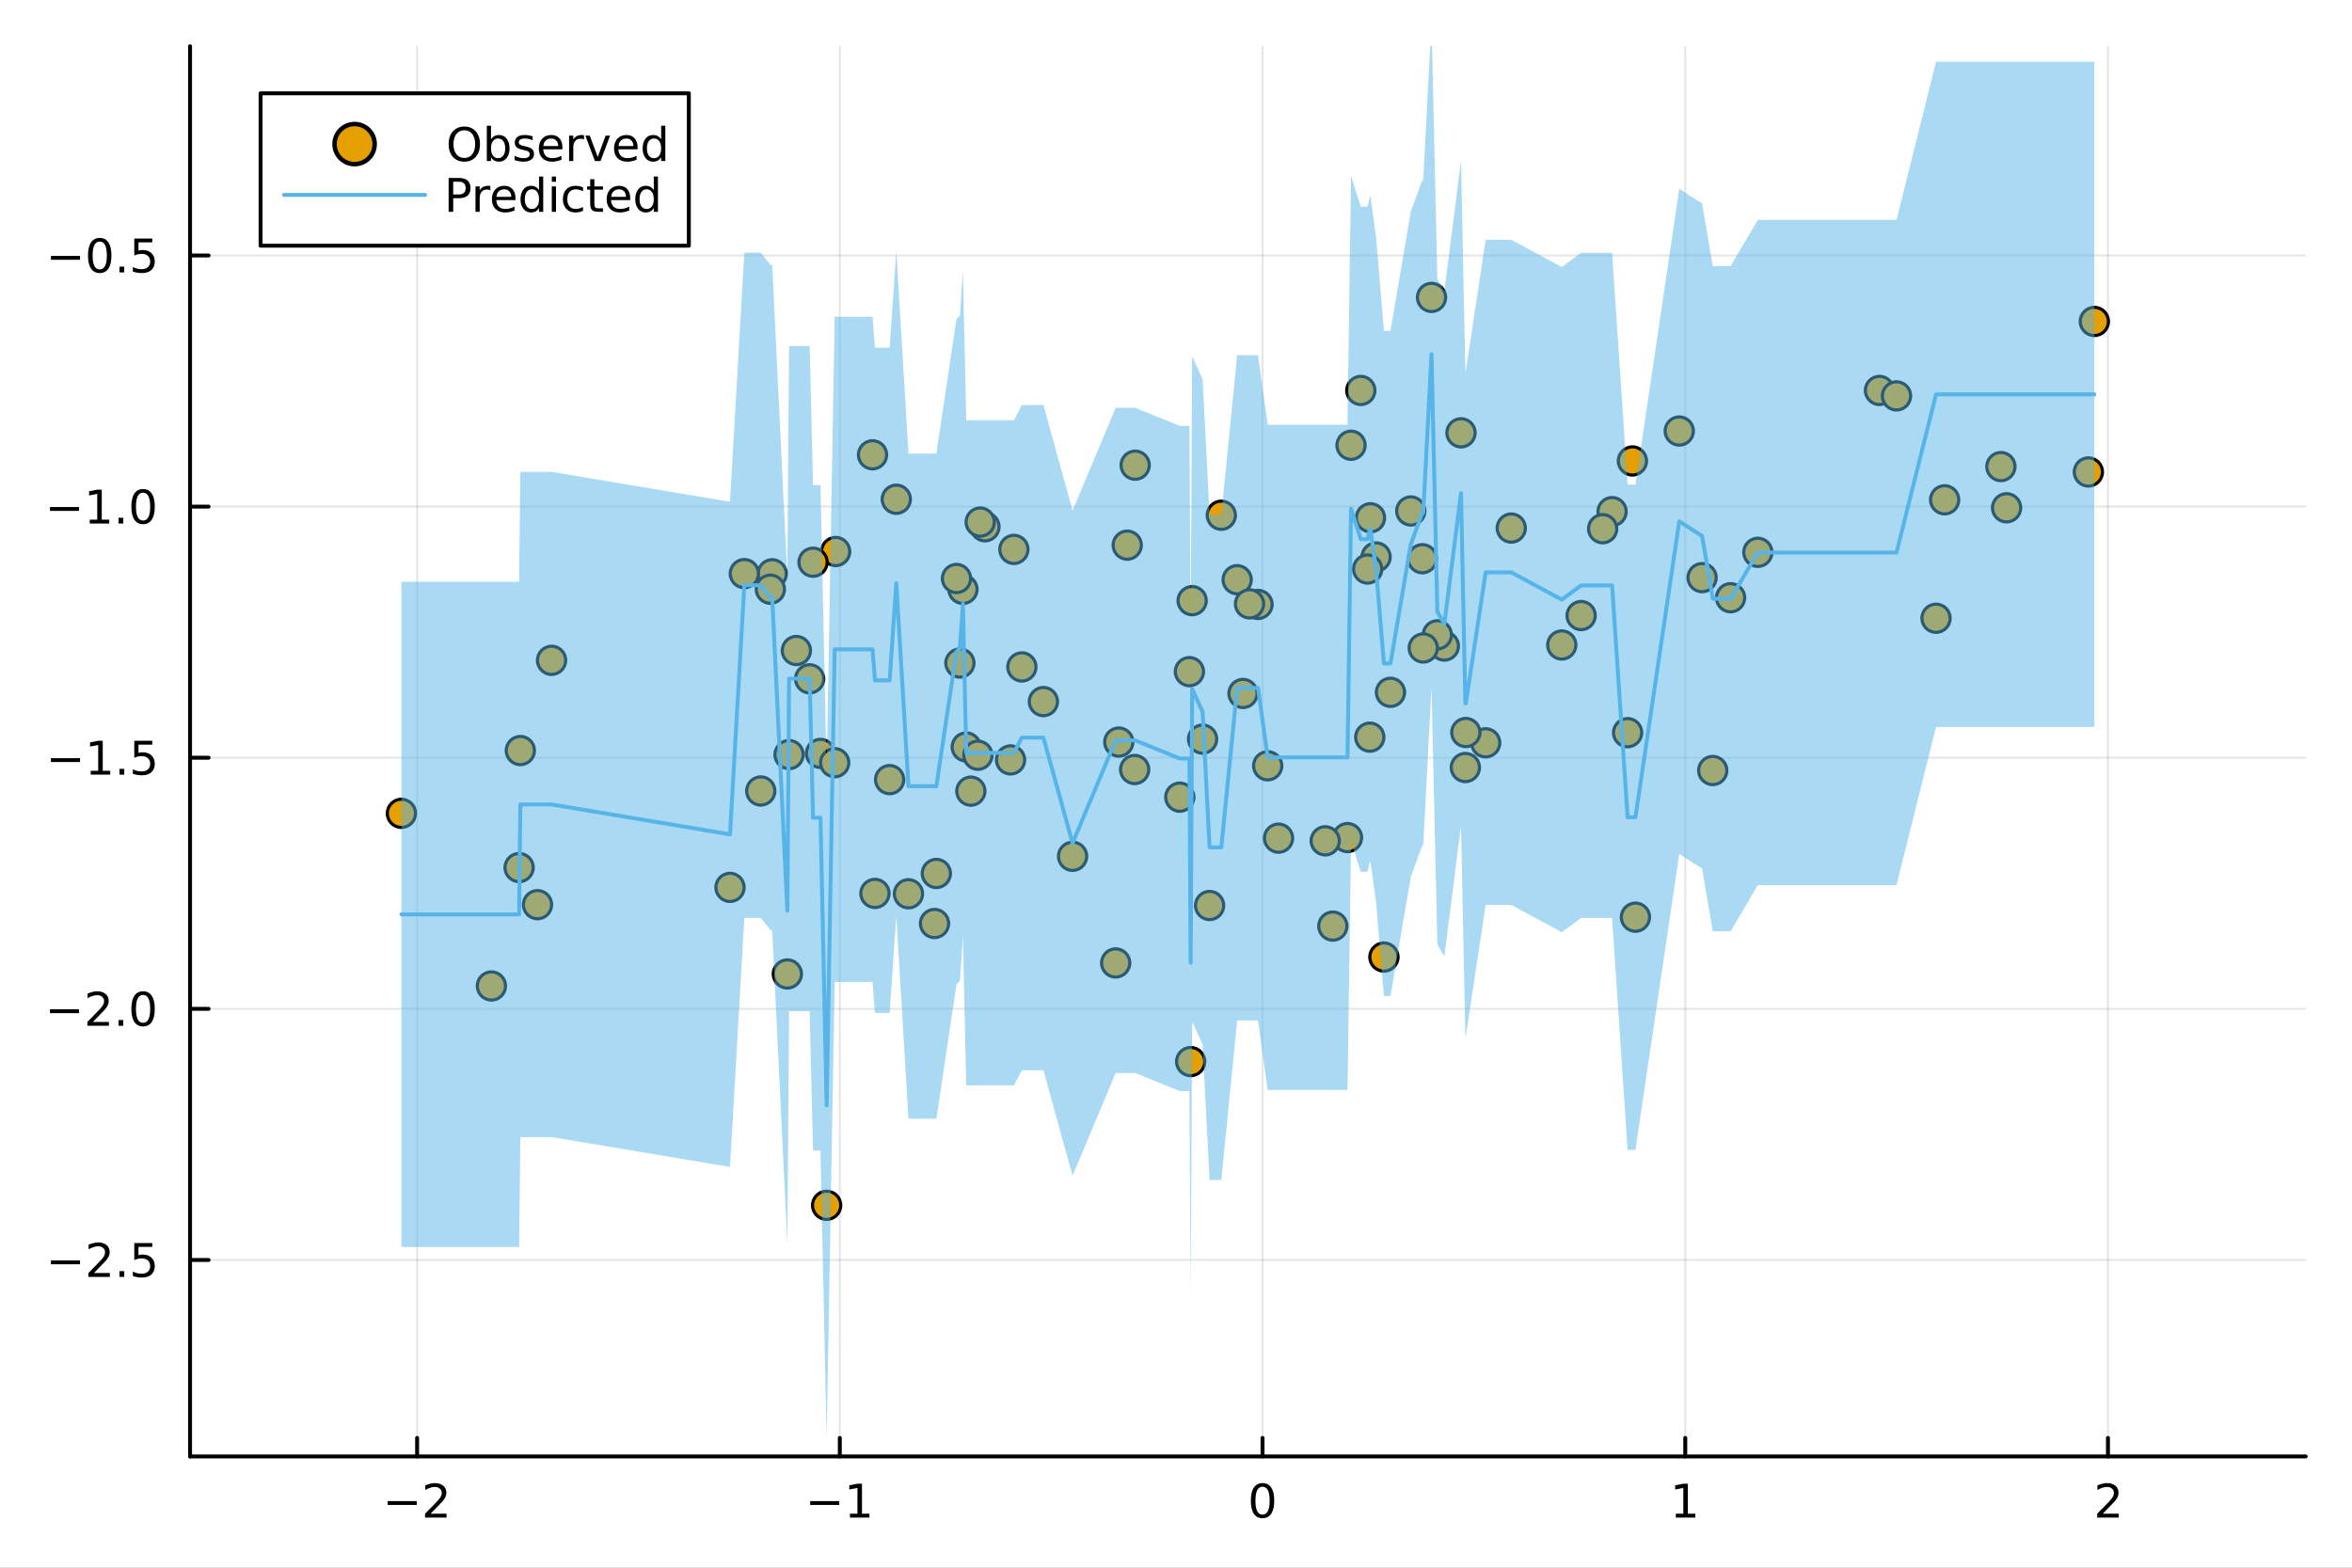 <?xml version="1.0" encoding="utf-8"?>
<svg xmlns="http://www.w3.org/2000/svg" xmlns:xlink="http://www.w3.org/1999/xlink" width="600" height="400" viewBox="0 0 2400 1600">
<rect x="0" y="0" width="2400" height="1600" fill="#808080" stroke="none"/>
<defs>
  <clipPath id="clip510">
    <rect x="0" y="0" width="2400" height="1600"/>
  </clipPath>
</defs>
<path clip-path="url(#clip510)" d="M0 1600 L2400 1600 L2400 0 L0 0  Z" fill="#ffffff" fill-rule="evenodd" fill-opacity="1"/>
<defs>
  <clipPath id="clip511">
    <rect x="480" y="0" width="1681" height="1600"/>
  </clipPath>
</defs>
<path clip-path="url(#clip510)" d="M193.936 1486.45 L2352.76 1486.45 L2352.76 47.244 L193.936 47.244  Z" fill="#ffffff" fill-rule="evenodd" fill-opacity="1"/>
<defs>
  <clipPath id="clip512">
    <rect x="193" y="47" width="2160" height="1440"/>
  </clipPath>
</defs>
<polyline clip-path="url(#clip512)" style="stroke:#000000; stroke-linecap:round; stroke-linejoin:round; stroke-width:2; stroke-opacity:0.1; fill:none" points="425.614,1486.45 425.614,47.244 "/>
<polyline clip-path="url(#clip512)" style="stroke:#000000; stroke-linecap:round; stroke-linejoin:round; stroke-width:2; stroke-opacity:0.1; fill:none" points="856.959,1486.45 856.959,47.244 "/>
<polyline clip-path="url(#clip512)" style="stroke:#000000; stroke-linecap:round; stroke-linejoin:round; stroke-width:2; stroke-opacity:0.1; fill:none" points="1288.3,1486.45 1288.3,47.244 "/>
<polyline clip-path="url(#clip512)" style="stroke:#000000; stroke-linecap:round; stroke-linejoin:round; stroke-width:2; stroke-opacity:0.1; fill:none" points="1719.65,1486.45 1719.65,47.244 "/>
<polyline clip-path="url(#clip512)" style="stroke:#000000; stroke-linecap:round; stroke-linejoin:round; stroke-width:2; stroke-opacity:0.1; fill:none" points="2150.99,1486.45 2150.99,47.244 "/>
<polyline clip-path="url(#clip510)" style="stroke:#000000; stroke-linecap:round; stroke-linejoin:round; stroke-width:4; stroke-opacity:1; fill:none" points="193.936,1486.45 2352.76,1486.45 "/>
<polyline clip-path="url(#clip510)" style="stroke:#000000; stroke-linecap:round; stroke-linejoin:round; stroke-width:4; stroke-opacity:1; fill:none" points="425.614,1486.45 425.614,1467.55 "/>
<polyline clip-path="url(#clip510)" style="stroke:#000000; stroke-linecap:round; stroke-linejoin:round; stroke-width:4; stroke-opacity:1; fill:none" points="856.959,1486.45 856.959,1467.55 "/>
<polyline clip-path="url(#clip510)" style="stroke:#000000; stroke-linecap:round; stroke-linejoin:round; stroke-width:4; stroke-opacity:1; fill:none" points="1288.3,1486.45 1288.3,1467.55 "/>
<polyline clip-path="url(#clip510)" style="stroke:#000000; stroke-linecap:round; stroke-linejoin:round; stroke-width:4; stroke-opacity:1; fill:none" points="1719.65,1486.45 1719.65,1467.55 "/>
<polyline clip-path="url(#clip510)" style="stroke:#000000; stroke-linecap:round; stroke-linejoin:round; stroke-width:4; stroke-opacity:1; fill:none" points="2150.99,1486.45 2150.99,1467.55 "/>
<path clip-path="url(#clip510)" d="M395.556 1532.02 L425.232 1532.02 L425.232 1535.95 L395.556 1535.95 L395.556 1532.02 Z" fill="#000000" fill-rule="nonzero" fill-opacity="1" /><path clip-path="url(#clip510)" d="M439.352 1544.91 L455.672 1544.91 L455.672 1548.85 L433.727 1548.85 L433.727 1544.91 Q436.389 1542.16 440.973 1537.53 Q445.579 1532.88 446.76 1531.53 Q449.005 1529.01 449.885 1527.27 Q450.787 1525.51 450.787 1523.82 Q450.787 1521.07 448.843 1519.33 Q446.922 1517.6 443.82 1517.6 Q441.621 1517.6 439.167 1518.36 Q436.736 1519.13 433.959 1520.68 L433.959 1515.95 Q436.783 1514.82 439.236 1514.24 Q441.69 1513.66 443.727 1513.66 Q449.098 1513.66 452.292 1516.35 Q455.486 1519.03 455.486 1523.52 Q455.486 1525.65 454.676 1527.57 Q453.889 1529.47 451.783 1532.07 Q451.204 1532.74 448.102 1535.95 Q445 1539.15 439.352 1544.91 Z" fill="#000000" fill-rule="nonzero" fill-opacity="1" /><path clip-path="url(#clip510)" d="M826.716 1532.02 L856.392 1532.02 L856.392 1535.95 L826.716 1535.95 L826.716 1532.02 Z" fill="#000000" fill-rule="nonzero" fill-opacity="1" /><path clip-path="url(#clip510)" d="M867.295 1544.91 L874.934 1544.91 L874.934 1518.55 L866.623 1520.21 L866.623 1515.95 L874.887 1514.29 L879.563 1514.29 L879.563 1544.91 L887.202 1544.91 L887.202 1548.85 L867.295 1548.85 L867.295 1544.91 Z" fill="#000000" fill-rule="nonzero" fill-opacity="1" /><path clip-path="url(#clip510)" d="M1288.3 1517.37 Q1284.69 1517.37 1282.86 1520.93 Q1281.06 1524.47 1281.06 1531.6 Q1281.06 1538.71 1282.86 1542.27 Q1284.69 1545.82 1288.3 1545.82 Q1291.94 1545.82 1293.74 1542.27 Q1295.57 1538.71 1295.57 1531.6 Q1295.57 1524.47 1293.74 1520.93 Q1291.94 1517.37 1288.3 1517.37 M1288.3 1513.66 Q1294.11 1513.66 1297.17 1518.27 Q1300.25 1522.85 1300.25 1531.6 Q1300.25 1540.33 1297.17 1544.94 Q1294.11 1549.52 1288.3 1549.52 Q1282.49 1549.52 1279.42 1544.94 Q1276.36 1540.33 1276.36 1531.6 Q1276.36 1522.85 1279.42 1518.27 Q1282.49 1513.66 1288.3 1513.66 Z" fill="#000000" fill-rule="nonzero" fill-opacity="1" /><path clip-path="url(#clip510)" d="M1710.03 1544.91 L1717.67 1544.91 L1717.67 1518.55 L1709.36 1520.21 L1709.36 1515.95 L1717.62 1514.29 L1722.3 1514.29 L1722.3 1544.91 L1729.94 1544.91 L1729.94 1548.85 L1710.03 1548.85 L1710.03 1544.91 Z" fill="#000000" fill-rule="nonzero" fill-opacity="1" /><path clip-path="url(#clip510)" d="M2145.65 1544.91 L2161.97 1544.91 L2161.97 1548.85 L2140.02 1548.85 L2140.02 1544.91 Q2142.68 1542.16 2147.27 1537.53 Q2151.87 1532.88 2153.05 1531.53 Q2155.3 1529.01 2156.18 1527.27 Q2157.08 1525.51 2157.08 1523.82 Q2157.08 1521.07 2155.14 1519.33 Q2153.22 1517.6 2150.12 1517.6 Q2147.92 1517.6 2145.46 1518.36 Q2143.03 1519.13 2140.25 1520.68 L2140.25 1515.95 Q2143.08 1514.82 2145.53 1514.24 Q2147.99 1513.66 2150.02 1513.66 Q2155.39 1513.66 2158.59 1516.35 Q2161.78 1519.03 2161.78 1523.52 Q2161.78 1525.65 2160.97 1527.57 Q2160.18 1529.47 2158.08 1532.07 Q2157.5 1532.74 2154.4 1535.95 Q2151.3 1539.15 2145.65 1544.91 Z" fill="#000000" fill-rule="nonzero" fill-opacity="1" /><polyline clip-path="url(#clip512)" style="stroke:#000000; stroke-linecap:round; stroke-linejoin:round; stroke-width:2; stroke-opacity:0.1; fill:none" points="193.936,1285.94 2352.76,1285.94 "/>
<polyline clip-path="url(#clip512)" style="stroke:#000000; stroke-linecap:round; stroke-linejoin:round; stroke-width:2; stroke-opacity:0.1; fill:none" points="193.936,1029.64 2352.76,1029.64 "/>
<polyline clip-path="url(#clip512)" style="stroke:#000000; stroke-linecap:round; stroke-linejoin:round; stroke-width:2; stroke-opacity:0.1; fill:none" points="193.936,773.339 2352.76,773.339 "/>
<polyline clip-path="url(#clip512)" style="stroke:#000000; stroke-linecap:round; stroke-linejoin:round; stroke-width:2; stroke-opacity:0.1; fill:none" points="193.936,517.038 2352.76,517.038 "/>
<polyline clip-path="url(#clip512)" style="stroke:#000000; stroke-linecap:round; stroke-linejoin:round; stroke-width:2; stroke-opacity:0.1; fill:none" points="193.936,260.737 2352.76,260.737 "/>
<polyline clip-path="url(#clip510)" style="stroke:#000000; stroke-linecap:round; stroke-linejoin:round; stroke-width:4; stroke-opacity:1; fill:none" points="193.936,1486.45 193.936,47.244 "/>
<polyline clip-path="url(#clip510)" style="stroke:#000000; stroke-linecap:round; stroke-linejoin:round; stroke-width:4; stroke-opacity:1; fill:none" points="193.936,1285.94 212.834,1285.94 "/>
<polyline clip-path="url(#clip510)" style="stroke:#000000; stroke-linecap:round; stroke-linejoin:round; stroke-width:4; stroke-opacity:1; fill:none" points="193.936,1029.64 212.834,1029.64 "/>
<polyline clip-path="url(#clip510)" style="stroke:#000000; stroke-linecap:round; stroke-linejoin:round; stroke-width:4; stroke-opacity:1; fill:none" points="193.936,773.339 212.834,773.339 "/>
<polyline clip-path="url(#clip510)" style="stroke:#000000; stroke-linecap:round; stroke-linejoin:round; stroke-width:4; stroke-opacity:1; fill:none" points="193.936,517.038 212.834,517.038 "/>
<polyline clip-path="url(#clip510)" style="stroke:#000000; stroke-linecap:round; stroke-linejoin:round; stroke-width:4; stroke-opacity:1; fill:none" points="193.936,260.737 212.834,260.737 "/>
<path clip-path="url(#clip510)" d="M51.987 1286.39 L81.663 1286.39 L81.663 1290.33 L51.987 1290.33 L51.987 1286.39 Z" fill="#000000" fill-rule="nonzero" fill-opacity="1" /><path clip-path="url(#clip510)" d="M95.784 1299.29 L112.103 1299.29 L112.103 1303.22 L90.159 1303.22 L90.159 1299.29 Q92.821 1296.53 97.404 1291.9 Q102.01 1287.25 103.191 1285.91 Q105.436 1283.38 106.316 1281.65 Q107.219 1279.89 107.219 1278.2 Q107.219 1275.44 105.274 1273.71 Q103.353 1271.97 100.251 1271.97 Q98.052 1271.97 95.598 1272.73 Q93.168 1273.5 90.39 1275.05 L90.39 1270.33 Q93.214 1269.19 95.668 1268.61 Q98.121 1268.04 100.159 1268.04 Q105.529 1268.04 108.723 1270.72 Q111.918 1273.41 111.918 1277.9 Q111.918 1280.03 111.108 1281.95 Q110.321 1283.85 108.214 1286.44 Q107.635 1287.11 104.534 1290.33 Q101.432 1293.52 95.784 1299.29 Z" fill="#000000" fill-rule="nonzero" fill-opacity="1" /><path clip-path="url(#clip510)" d="M121.918 1297.34 L126.802 1297.34 L126.802 1303.22 L121.918 1303.22 L121.918 1297.34 Z" fill="#000000" fill-rule="nonzero" fill-opacity="1" /><path clip-path="url(#clip510)" d="M137.033 1268.66 L155.39 1268.66 L155.39 1272.6 L141.316 1272.6 L141.316 1281.07 Q142.334 1280.72 143.353 1280.56 Q144.371 1280.37 145.39 1280.37 Q151.177 1280.37 154.556 1283.55 Q157.936 1286.72 157.936 1292.13 Q157.936 1297.71 154.464 1300.81 Q150.992 1303.89 144.672 1303.89 Q142.496 1303.89 140.228 1303.52 Q137.982 1303.15 135.575 1302.41 L135.575 1297.71 Q137.658 1298.85 139.881 1299.4 Q142.103 1299.96 144.58 1299.96 Q148.584 1299.96 150.922 1297.85 Q153.26 1295.74 153.26 1292.13 Q153.26 1288.52 150.922 1286.42 Q148.584 1284.31 144.58 1284.31 Q142.705 1284.31 140.83 1284.73 Q138.978 1285.14 137.033 1286.02 L137.033 1268.66 Z" fill="#000000" fill-rule="nonzero" fill-opacity="1" /><path clip-path="url(#clip510)" d="M50.992 1030.09 L80.668 1030.09 L80.668 1034.03 L50.992 1034.03 L50.992 1030.09 Z" fill="#000000" fill-rule="nonzero" fill-opacity="1" /><path clip-path="url(#clip510)" d="M94.788 1042.98 L111.108 1042.98 L111.108 1046.92 L89.163 1046.92 L89.163 1042.98 Q91.825 1040.23 96.409 1035.6 Q101.015 1030.95 102.196 1029.61 Q104.441 1027.08 105.321 1025.35 Q106.223 1023.59 106.223 1021.9 Q106.223 1019.14 104.279 1017.41 Q102.358 1015.67 99.256 1015.67 Q97.057 1015.67 94.603 1016.43 Q92.172 1017.2 89.395 1018.75 L89.395 1014.03 Q92.219 1012.89 94.672 1012.31 Q97.126 1011.73 99.163 1011.73 Q104.534 1011.73 107.728 1014.42 Q110.922 1017.11 110.922 1021.6 Q110.922 1023.73 110.112 1025.65 Q109.325 1027.55 107.219 1030.14 Q106.64 1030.81 103.538 1034.03 Q100.436 1037.22 94.788 1042.98 Z" fill="#000000" fill-rule="nonzero" fill-opacity="1" /><path clip-path="url(#clip510)" d="M120.922 1041.04 L125.807 1041.04 L125.807 1046.92 L120.922 1046.92 L120.922 1041.04 Z" fill="#000000" fill-rule="nonzero" fill-opacity="1" /><path clip-path="url(#clip510)" d="M145.992 1015.44 Q142.381 1015.44 140.552 1019 Q138.746 1022.55 138.746 1029.67 Q138.746 1036.78 140.552 1040.35 Q142.381 1043.89 145.992 1043.89 Q149.626 1043.89 151.431 1040.35 Q153.26 1036.78 153.26 1029.67 Q153.26 1022.55 151.431 1019 Q149.626 1015.44 145.992 1015.44 M145.992 1011.73 Q151.802 1011.73 154.857 1016.34 Q157.936 1020.92 157.936 1029.67 Q157.936 1038.4 154.857 1043.01 Q151.802 1047.59 145.992 1047.59 Q140.181 1047.59 137.103 1043.01 Q134.047 1038.4 134.047 1029.67 Q134.047 1020.92 137.103 1016.34 Q140.181 1011.73 145.992 1011.73 Z" fill="#000000" fill-rule="nonzero" fill-opacity="1" /><path clip-path="url(#clip510)" d="M51.987 773.79 L81.663 773.79 L81.663 777.726 L51.987 777.726 L51.987 773.79 Z" fill="#000000" fill-rule="nonzero" fill-opacity="1" /><path clip-path="url(#clip510)" d="M92.566 786.684 L100.205 786.684 L100.205 760.318 L91.895 761.985 L91.895 757.726 L100.159 756.059 L104.834 756.059 L104.834 786.684 L112.473 786.684 L112.473 790.619 L92.566 790.619 L92.566 786.684 Z" fill="#000000" fill-rule="nonzero" fill-opacity="1" /><path clip-path="url(#clip510)" d="M121.918 784.739 L126.802 784.739 L126.802 790.619 L121.918 790.619 L121.918 784.739 Z" fill="#000000" fill-rule="nonzero" fill-opacity="1" /><path clip-path="url(#clip510)" d="M137.033 756.059 L155.39 756.059 L155.39 759.994 L141.316 759.994 L141.316 768.466 Q142.334 768.119 143.353 767.957 Q144.371 767.772 145.39 767.772 Q151.177 767.772 154.556 770.943 Q157.936 774.115 157.936 779.531 Q157.936 785.11 154.464 788.212 Q150.992 791.29 144.672 791.29 Q142.496 791.29 140.228 790.92 Q137.982 790.55 135.575 789.809 L135.575 785.11 Q137.658 786.244 139.881 786.8 Q142.103 787.355 144.58 787.355 Q148.584 787.355 150.922 785.249 Q153.26 783.142 153.26 779.531 Q153.26 775.92 150.922 773.814 Q148.584 771.707 144.58 771.707 Q142.705 771.707 140.83 772.124 Q138.978 772.54 137.033 773.42 L137.033 756.059 Z" fill="#000000" fill-rule="nonzero" fill-opacity="1" /><path clip-path="url(#clip510)" d="M50.992 517.49 L80.668 517.49 L80.668 521.425 L50.992 521.425 L50.992 517.49 Z" fill="#000000" fill-rule="nonzero" fill-opacity="1" /><path clip-path="url(#clip510)" d="M91.571 530.383 L99.21 530.383 L99.21 504.017 L90.899 505.684 L90.899 501.425 L99.163 499.758 L103.839 499.758 L103.839 530.383 L111.478 530.383 L111.478 534.318 L91.571 534.318 L91.571 530.383 Z" fill="#000000" fill-rule="nonzero" fill-opacity="1" /><path clip-path="url(#clip510)" d="M120.922 528.439 L125.807 528.439 L125.807 534.318 L120.922 534.318 L120.922 528.439 Z" fill="#000000" fill-rule="nonzero" fill-opacity="1" /><path clip-path="url(#clip510)" d="M145.992 502.837 Q142.381 502.837 140.552 506.402 Q138.746 509.943 138.746 517.073 Q138.746 524.179 140.552 527.744 Q142.381 531.286 145.992 531.286 Q149.626 531.286 151.431 527.744 Q153.26 524.179 153.26 517.073 Q153.26 509.943 151.431 506.402 Q149.626 502.837 145.992 502.837 M145.992 499.133 Q151.802 499.133 154.857 503.74 Q157.936 508.323 157.936 517.073 Q157.936 525.8 154.857 530.406 Q151.802 534.989 145.992 534.989 Q140.181 534.989 137.103 530.406 Q134.047 525.8 134.047 517.073 Q134.047 508.323 137.103 503.74 Q140.181 499.133 145.992 499.133 Z" fill="#000000" fill-rule="nonzero" fill-opacity="1" /><path clip-path="url(#clip510)" d="M51.987 261.189 L81.663 261.189 L81.663 265.124 L51.987 265.124 L51.987 261.189 Z" fill="#000000" fill-rule="nonzero" fill-opacity="1" /><path clip-path="url(#clip510)" d="M101.756 246.536 Q98.145 246.536 96.316 250.101 Q94.51 253.642 94.51 260.772 Q94.51 267.878 96.316 271.443 Q98.145 274.985 101.756 274.985 Q105.39 274.985 107.196 271.443 Q109.024 267.878 109.024 260.772 Q109.024 253.642 107.196 250.101 Q105.39 246.536 101.756 246.536 M101.756 242.832 Q107.566 242.832 110.621 247.439 Q113.7 252.022 113.7 260.772 Q113.7 269.499 110.621 274.105 Q107.566 278.689 101.756 278.689 Q95.946 278.689 92.867 274.105 Q89.811 269.499 89.811 260.772 Q89.811 252.022 92.867 247.439 Q95.946 242.832 101.756 242.832 Z" fill="#000000" fill-rule="nonzero" fill-opacity="1" /><path clip-path="url(#clip510)" d="M121.918 272.138 L126.802 272.138 L126.802 278.017 L121.918 278.017 L121.918 272.138 Z" fill="#000000" fill-rule="nonzero" fill-opacity="1" /><path clip-path="url(#clip510)" d="M137.033 243.457 L155.39 243.457 L155.39 247.392 L141.316 247.392 L141.316 255.865 Q142.334 255.517 143.353 255.355 Q144.371 255.17 145.39 255.17 Q151.177 255.17 154.556 258.341 Q157.936 261.513 157.936 266.929 Q157.936 272.508 154.464 275.61 Q150.992 278.689 144.672 278.689 Q142.496 278.689 140.228 278.318 Q137.982 277.948 135.575 277.207 L135.575 272.508 Q137.658 273.642 139.881 274.198 Q142.103 274.753 144.58 274.753 Q148.584 274.753 150.922 272.647 Q153.26 270.54 153.26 266.929 Q153.26 263.318 150.922 261.212 Q148.584 259.105 144.58 259.105 Q142.705 259.105 140.83 259.522 Q138.978 259.939 137.033 260.818 L137.033 243.457 Z" fill="#000000" fill-rule="nonzero" fill-opacity="1" /><circle clip-path="url(#clip512)" cx="1765.91" cy="610.05" r="14.4" fill="#e69f00" fill-rule="evenodd" fill-opacity="1" stroke="#000000" stroke-opacity="1" stroke-width="3.2"/>
<circle clip-path="url(#clip512)" cx="812.628" cy="663.918" r="14.4" fill="#e69f00" fill-rule="evenodd" fill-opacity="1" stroke="#000000" stroke-opacity="1" stroke-width="3.2"/>
<circle clip-path="url(#clip512)" cx="1793.73" cy="563.719" r="14.4" fill="#e69f00" fill-rule="evenodd" fill-opacity="1" stroke="#000000" stroke-opacity="1" stroke-width="3.2"/>
<circle clip-path="url(#clip512)" cx="1736.84" cy="589.542" r="14.4" fill="#e69f00" fill-rule="evenodd" fill-opacity="1" stroke="#000000" stroke-opacity="1" stroke-width="3.2"/>
<circle clip-path="url(#clip512)" cx="1439.58" cy="521.506" r="14.4" fill="#e69f00" fill-rule="evenodd" fill-opacity="1" stroke="#000000" stroke-opacity="1" stroke-width="3.2"/>
<circle clip-path="url(#clip512)" cx="1644.99" cy="522.181" r="14.4" fill="#e69f00" fill-rule="evenodd" fill-opacity="1" stroke="#000000" stroke-opacity="1" stroke-width="3.2"/>
<circle clip-path="url(#clip512)" cx="907.79" cy="795.694" r="14.4" fill="#e69f00" fill-rule="evenodd" fill-opacity="1" stroke="#000000" stroke-opacity="1" stroke-width="3.2"/>
<circle clip-path="url(#clip512)" cx="852.689" cy="562.898" r="14.4" fill="#e69f00" fill-rule="evenodd" fill-opacity="1" stroke="#000000" stroke-opacity="1" stroke-width="3.2"/>
<circle clip-path="url(#clip512)" cx="1094.47" cy="873.942" r="14.4" fill="#e69f00" fill-rule="evenodd" fill-opacity="1" stroke="#000000" stroke-opacity="1" stroke-width="3.2"/>
<circle clip-path="url(#clip512)" cx="1418.86" cy="706.582" r="14.4" fill="#e69f00" fill-rule="evenodd" fill-opacity="1" stroke="#000000" stroke-opacity="1" stroke-width="3.2"/>
<circle clip-path="url(#clip512)" cx="1668.83" cy="936.087" r="14.4" fill="#e69f00" fill-rule="evenodd" fill-opacity="1" stroke="#000000" stroke-opacity="1" stroke-width="3.2"/>
<circle clip-path="url(#clip512)" cx="982.583" cy="601.516" r="14.4" fill="#e69f00" fill-rule="evenodd" fill-opacity="1" stroke="#000000" stroke-opacity="1" stroke-width="3.2"/>
<circle clip-path="url(#clip512)" cx="803.418" cy="994.034" r="14.4" fill="#e69f00" fill-rule="evenodd" fill-opacity="1" stroke="#000000" stroke-opacity="1" stroke-width="3.2"/>
<circle clip-path="url(#clip512)" cx="1227.13" cy="754.349" r="14.4" fill="#e69f00" fill-rule="evenodd" fill-opacity="1" stroke="#000000" stroke-opacity="1" stroke-width="3.2"/>
<circle clip-path="url(#clip512)" cx="914.603" cy="509.536" r="14.4" fill="#e69f00" fill-rule="evenodd" fill-opacity="1" stroke="#000000" stroke-opacity="1" stroke-width="3.2"/>
<circle clip-path="url(#clip512)" cx="1542.11" cy="538.949" r="14.4" fill="#e69f00" fill-rule="evenodd" fill-opacity="1" stroke="#000000" stroke-opacity="1" stroke-width="3.2"/>
<circle clip-path="url(#clip512)" cx="1378.61" cy="454.43" r="14.4" fill="#e69f00" fill-rule="evenodd" fill-opacity="1" stroke="#000000" stroke-opacity="1" stroke-width="3.2"/>
<circle clip-path="url(#clip512)" cx="530.971" cy="766.019" r="14.4" fill="#e69f00" fill-rule="evenodd" fill-opacity="1" stroke="#000000" stroke-opacity="1" stroke-width="3.2"/>
<circle clip-path="url(#clip512)" cx="976.015" cy="590.428" r="14.4" fill="#e69f00" fill-rule="evenodd" fill-opacity="1" stroke="#000000" stroke-opacity="1" stroke-width="3.2"/>
<circle clip-path="url(#clip512)" cx="1375" cy="854.852" r="14.4" fill="#e69f00" fill-rule="evenodd" fill-opacity="1" stroke="#000000" stroke-opacity="1" stroke-width="3.2"/>
<circle clip-path="url(#clip512)" cx="979.479" cy="676.713" r="14.4" fill="#e69f00" fill-rule="evenodd" fill-opacity="1" stroke="#000000" stroke-opacity="1" stroke-width="3.2"/>
<circle clip-path="url(#clip512)" cx="1451.37" cy="570.233" r="14.4" fill="#e69f00" fill-rule="evenodd" fill-opacity="1" stroke="#000000" stroke-opacity="1" stroke-width="3.2"/>
<circle clip-path="url(#clip512)" cx="501.444" cy="1006.29" r="14.4" fill="#e69f00" fill-rule="evenodd" fill-opacity="1" stroke="#000000" stroke-opacity="1" stroke-width="3.2"/>
<circle clip-path="url(#clip512)" cx="837.239" cy="768.953" r="14.4" fill="#e69f00" fill-rule="evenodd" fill-opacity="1" stroke="#000000" stroke-opacity="1" stroke-width="3.2"/>
<circle clip-path="url(#clip512)" cx="744.913" cy="905.671" r="14.4" fill="#e69f00" fill-rule="evenodd" fill-opacity="1" stroke="#000000" stroke-opacity="1" stroke-width="3.2"/>
<circle clip-path="url(#clip512)" cx="1593.65" cy="658.294" r="14.4" fill="#e69f00" fill-rule="evenodd" fill-opacity="1" stroke="#000000" stroke-opacity="1" stroke-width="3.2"/>
<circle clip-path="url(#clip512)" cx="1473.83" cy="659.38" r="14.4" fill="#e69f00" fill-rule="evenodd" fill-opacity="1" stroke="#000000" stroke-opacity="1" stroke-width="3.2"/>
<circle clip-path="url(#clip512)" cx="1214.96" cy="1083.47" r="14.4" fill="#e69f00" fill-rule="evenodd" fill-opacity="1" stroke="#000000" stroke-opacity="1" stroke-width="3.2"/>
<circle clip-path="url(#clip512)" cx="843.511" cy="1230.15" r="14.4" fill="#e69f00" fill-rule="evenodd" fill-opacity="1" stroke="#000000" stroke-opacity="1" stroke-width="3.2"/>
<circle clip-path="url(#clip512)" cx="787.944" cy="585.62" r="14.4" fill="#e69f00" fill-rule="evenodd" fill-opacity="1" stroke="#000000" stroke-opacity="1" stroke-width="3.2"/>
<circle clip-path="url(#clip512)" cx="1713.54" cy="439.906" r="14.4" fill="#e69f00" fill-rule="evenodd" fill-opacity="1" stroke="#000000" stroke-opacity="1" stroke-width="3.2"/>
<circle clip-path="url(#clip512)" cx="1404.18" cy="568.435" r="14.4" fill="#e69f00" fill-rule="evenodd" fill-opacity="1" stroke="#000000" stroke-opacity="1" stroke-width="3.2"/>
<circle clip-path="url(#clip512)" cx="1395.56" cy="580.762" r="14.4" fill="#e69f00" fill-rule="evenodd" fill-opacity="1" stroke="#000000" stroke-opacity="1" stroke-width="3.2"/>
<circle clip-path="url(#clip512)" cx="529.709" cy="885.459" r="14.4" fill="#e69f00" fill-rule="evenodd" fill-opacity="1" stroke="#000000" stroke-opacity="1" stroke-width="3.2"/>
<circle clip-path="url(#clip512)" cx="1490.82" cy="441.728" r="14.4" fill="#e69f00" fill-rule="evenodd" fill-opacity="1" stroke="#000000" stroke-opacity="1" stroke-width="3.2"/>
<circle clip-path="url(#clip512)" cx="1460.74" cy="303.545" r="14.4" fill="#e69f00" fill-rule="evenodd" fill-opacity="1" stroke="#000000" stroke-opacity="1" stroke-width="3.2"/>
<circle clip-path="url(#clip512)" cx="1213.69" cy="685.485" r="14.4" fill="#e69f00" fill-rule="evenodd" fill-opacity="1" stroke="#000000" stroke-opacity="1" stroke-width="3.2"/>
<circle clip-path="url(#clip512)" cx="955.466" cy="891.465" r="14.4" fill="#e69f00" fill-rule="evenodd" fill-opacity="1" stroke="#000000" stroke-opacity="1" stroke-width="3.2"/>
<circle clip-path="url(#clip512)" cx="2130.99" cy="481.715" r="14.4" fill="#e69f00" fill-rule="evenodd" fill-opacity="1" stroke="#000000" stroke-opacity="1" stroke-width="3.2"/>
<circle clip-path="url(#clip512)" cx="1398.44" cy="528.462" r="14.4" fill="#e69f00" fill-rule="evenodd" fill-opacity="1" stroke="#000000" stroke-opacity="1" stroke-width="3.2"/>
<circle clip-path="url(#clip512)" cx="1234.28" cy="924.16" r="14.4" fill="#e69f00" fill-rule="evenodd" fill-opacity="1" stroke="#000000" stroke-opacity="1" stroke-width="3.2"/>
<circle clip-path="url(#clip512)" cx="990.659" cy="807.456" r="14.4" fill="#e69f00" fill-rule="evenodd" fill-opacity="1" stroke="#000000" stroke-opacity="1" stroke-width="3.2"/>
<circle clip-path="url(#clip512)" cx="759.522" cy="585.452" r="14.4" fill="#e69f00" fill-rule="evenodd" fill-opacity="1" stroke="#000000" stroke-opacity="1" stroke-width="3.2"/>
<circle clip-path="url(#clip512)" cx="1466.67" cy="647.921" r="14.4" fill="#e69f00" fill-rule="evenodd" fill-opacity="1" stroke="#000000" stroke-opacity="1" stroke-width="3.2"/>
<circle clip-path="url(#clip512)" cx="1216.49" cy="613.043" r="14.4" fill="#e69f00" fill-rule="evenodd" fill-opacity="1" stroke="#000000" stroke-opacity="1" stroke-width="3.2"/>
<circle clip-path="url(#clip512)" cx="1495.26" cy="783.35" r="14.4" fill="#e69f00" fill-rule="evenodd" fill-opacity="1" stroke="#000000" stroke-opacity="1" stroke-width="3.2"/>
<circle clip-path="url(#clip512)" cx="2137.08" cy="328.08" r="14.4" fill="#e69f00" fill-rule="evenodd" fill-opacity="1" stroke="#000000" stroke-opacity="1" stroke-width="3.2"/>
<circle clip-path="url(#clip512)" cx="1157.8" cy="785.378" r="14.4" fill="#e69f00" fill-rule="evenodd" fill-opacity="1" stroke="#000000" stroke-opacity="1" stroke-width="3.2"/>
<circle clip-path="url(#clip512)" cx="1064.69" cy="716.041" r="14.4" fill="#e69f00" fill-rule="evenodd" fill-opacity="1" stroke="#000000" stroke-opacity="1" stroke-width="3.2"/>
<circle clip-path="url(#clip512)" cx="1283.69" cy="616.899" r="14.4" fill="#e69f00" fill-rule="evenodd" fill-opacity="1" stroke="#000000" stroke-opacity="1" stroke-width="3.2"/>
<circle clip-path="url(#clip512)" cx="1984.32" cy="510.107" r="14.4" fill="#e69f00" fill-rule="evenodd" fill-opacity="1" stroke="#000000" stroke-opacity="1" stroke-width="3.2"/>
<circle clip-path="url(#clip512)" cx="1388.59" cy="398.499" r="14.4" fill="#e69f00" fill-rule="evenodd" fill-opacity="1" stroke="#000000" stroke-opacity="1" stroke-width="3.2"/>
<circle clip-path="url(#clip512)" cx="1034.58" cy="560.738" r="14.4" fill="#e69f00" fill-rule="evenodd" fill-opacity="1" stroke="#000000" stroke-opacity="1" stroke-width="3.2"/>
<circle clip-path="url(#clip512)" cx="1262.41" cy="591.669" r="14.4" fill="#e69f00" fill-rule="evenodd" fill-opacity="1" stroke="#000000" stroke-opacity="1" stroke-width="3.2"/>
<circle clip-path="url(#clip512)" cx="1042.72" cy="680.678" r="14.4" fill="#e69f00" fill-rule="evenodd" fill-opacity="1" stroke="#000000" stroke-opacity="1" stroke-width="3.2"/>
<circle clip-path="url(#clip512)" cx="562.818" cy="673.937" r="14.4" fill="#e69f00" fill-rule="evenodd" fill-opacity="1" stroke="#000000" stroke-opacity="1" stroke-width="3.2"/>
<circle clip-path="url(#clip512)" cx="805.17" cy="770.136" r="14.4" fill="#e69f00" fill-rule="evenodd" fill-opacity="1" stroke="#000000" stroke-opacity="1" stroke-width="3.2"/>
<circle clip-path="url(#clip512)" cx="2041.74" cy="476.192" r="14.4" fill="#e69f00" fill-rule="evenodd" fill-opacity="1" stroke="#000000" stroke-opacity="1" stroke-width="3.2"/>
<circle clip-path="url(#clip512)" cx="2047.53" cy="518.273" r="14.4" fill="#e69f00" fill-rule="evenodd" fill-opacity="1" stroke="#000000" stroke-opacity="1" stroke-width="3.2"/>
<circle clip-path="url(#clip512)" cx="1917.84" cy="398.486" r="14.4" fill="#e69f00" fill-rule="evenodd" fill-opacity="1" stroke="#000000" stroke-opacity="1" stroke-width="3.2"/>
<circle clip-path="url(#clip512)" cx="985.971" cy="762.399" r="14.4" fill="#e69f00" fill-rule="evenodd" fill-opacity="1" stroke="#000000" stroke-opacity="1" stroke-width="3.2"/>
<circle clip-path="url(#clip512)" cx="1138.44" cy="982.813" r="14.4" fill="#e69f00" fill-rule="evenodd" fill-opacity="1" stroke="#000000" stroke-opacity="1" stroke-width="3.2"/>
<circle clip-path="url(#clip512)" cx="1660.83" cy="747.775" r="14.4" fill="#e69f00" fill-rule="evenodd" fill-opacity="1" stroke="#000000" stroke-opacity="1" stroke-width="3.2"/>
<circle clip-path="url(#clip512)" cx="409.609" cy="830.097" r="14.4" fill="#e69f00" fill-rule="evenodd" fill-opacity="1" stroke="#000000" stroke-opacity="1" stroke-width="3.2"/>
<circle clip-path="url(#clip512)" cx="1150.24" cy="556.385" r="14.4" fill="#e69f00" fill-rule="evenodd" fill-opacity="1" stroke="#000000" stroke-opacity="1" stroke-width="3.2"/>
<circle clip-path="url(#clip512)" cx="1613.4" cy="628.257" r="14.4" fill="#e69f00" fill-rule="evenodd" fill-opacity="1" stroke="#000000" stroke-opacity="1" stroke-width="3.2"/>
<circle clip-path="url(#clip512)" cx="826.16" cy="692.823" r="14.4" fill="#e69f00" fill-rule="evenodd" fill-opacity="1" stroke="#000000" stroke-opacity="1" stroke-width="3.2"/>
<circle clip-path="url(#clip512)" cx="786.072" cy="601.339" r="14.4" fill="#e69f00" fill-rule="evenodd" fill-opacity="1" stroke="#000000" stroke-opacity="1" stroke-width="3.2"/>
<circle clip-path="url(#clip512)" cx="1665.74" cy="470.446" r="14.4" fill="#e69f00" fill-rule="evenodd" fill-opacity="1" stroke="#000000" stroke-opacity="1" stroke-width="3.2"/>
<circle clip-path="url(#clip512)" cx="776.291" cy="807.285" r="14.4" fill="#e69f00" fill-rule="evenodd" fill-opacity="1" stroke="#000000" stroke-opacity="1" stroke-width="3.2"/>
<circle clip-path="url(#clip512)" cx="1293.57" cy="781.559" r="14.4" fill="#e69f00" fill-rule="evenodd" fill-opacity="1" stroke="#000000" stroke-opacity="1" stroke-width="3.2"/>
<circle clip-path="url(#clip512)" cx="1031.19" cy="775.576" r="14.4" fill="#e69f00" fill-rule="evenodd" fill-opacity="1" stroke="#000000" stroke-opacity="1" stroke-width="3.2"/>
<circle clip-path="url(#clip512)" cx="1275.03" cy="616.325" r="14.4" fill="#e69f00" fill-rule="evenodd" fill-opacity="1" stroke="#000000" stroke-opacity="1" stroke-width="3.2"/>
<circle clip-path="url(#clip512)" cx="997.87" cy="770.796" r="14.4" fill="#e69f00" fill-rule="evenodd" fill-opacity="1" stroke="#000000" stroke-opacity="1" stroke-width="3.2"/>
<circle clip-path="url(#clip512)" cx="548.472" cy="923.311" r="14.4" fill="#e69f00" fill-rule="evenodd" fill-opacity="1" stroke="#000000" stroke-opacity="1" stroke-width="3.2"/>
<circle clip-path="url(#clip512)" cx="1304.63" cy="855.438" r="14.4" fill="#e69f00" fill-rule="evenodd" fill-opacity="1" stroke="#000000" stroke-opacity="1" stroke-width="3.2"/>
<circle clip-path="url(#clip512)" cx="1141.61" cy="757.365" r="14.4" fill="#e69f00" fill-rule="evenodd" fill-opacity="1" stroke="#000000" stroke-opacity="1" stroke-width="3.2"/>
<circle clip-path="url(#clip512)" cx="1158.36" cy="474.763" r="14.4" fill="#e69f00" fill-rule="evenodd" fill-opacity="1" stroke="#000000" stroke-opacity="1" stroke-width="3.2"/>
<circle clip-path="url(#clip512)" cx="1635.37" cy="539.628" r="14.4" fill="#e69f00" fill-rule="evenodd" fill-opacity="1" stroke="#000000" stroke-opacity="1" stroke-width="3.2"/>
<circle clip-path="url(#clip512)" cx="1452.29" cy="661.336" r="14.4" fill="#e69f00" fill-rule="evenodd" fill-opacity="1" stroke="#000000" stroke-opacity="1" stroke-width="3.2"/>
<circle clip-path="url(#clip512)" cx="1352.27" cy="858.157" r="14.4" fill="#e69f00" fill-rule="evenodd" fill-opacity="1" stroke="#000000" stroke-opacity="1" stroke-width="3.2"/>
<circle clip-path="url(#clip512)" cx="1412.17" cy="976.78" r="14.4" fill="#e69f00" fill-rule="evenodd" fill-opacity="1" stroke="#000000" stroke-opacity="1" stroke-width="3.2"/>
<circle clip-path="url(#clip512)" cx="927.014" cy="912.207" r="14.4" fill="#e69f00" fill-rule="evenodd" fill-opacity="1" stroke="#000000" stroke-opacity="1" stroke-width="3.2"/>
<circle clip-path="url(#clip512)" cx="1005.09" cy="537.629" r="14.4" fill="#e69f00" fill-rule="evenodd" fill-opacity="1" stroke="#000000" stroke-opacity="1" stroke-width="3.2"/>
<circle clip-path="url(#clip512)" cx="892.801" cy="911.843" r="14.4" fill="#e69f00" fill-rule="evenodd" fill-opacity="1" stroke="#000000" stroke-opacity="1" stroke-width="3.2"/>
<circle clip-path="url(#clip512)" cx="890.341" cy="464.189" r="14.4" fill="#e69f00" fill-rule="evenodd" fill-opacity="1" stroke="#000000" stroke-opacity="1" stroke-width="3.2"/>
<circle clip-path="url(#clip512)" cx="953.58" cy="942.545" r="14.4" fill="#e69f00" fill-rule="evenodd" fill-opacity="1" stroke="#000000" stroke-opacity="1" stroke-width="3.2"/>
<circle clip-path="url(#clip512)" cx="1360.02" cy="945.193" r="14.4" fill="#e69f00" fill-rule="evenodd" fill-opacity="1" stroke="#000000" stroke-opacity="1" stroke-width="3.2"/>
<circle clip-path="url(#clip512)" cx="1515.99" cy="758.134" r="14.4" fill="#e69f00" fill-rule="evenodd" fill-opacity="1" stroke="#000000" stroke-opacity="1" stroke-width="3.2"/>
<circle clip-path="url(#clip512)" cx="1000.2" cy="532.817" r="14.4" fill="#e69f00" fill-rule="evenodd" fill-opacity="1" stroke="#000000" stroke-opacity="1" stroke-width="3.2"/>
<circle clip-path="url(#clip512)" cx="1246.24" cy="525.871" r="14.4" fill="#e69f00" fill-rule="evenodd" fill-opacity="1" stroke="#000000" stroke-opacity="1" stroke-width="3.2"/>
<circle clip-path="url(#clip512)" cx="1268.36" cy="707.761" r="14.4" fill="#e69f00" fill-rule="evenodd" fill-opacity="1" stroke="#000000" stroke-opacity="1" stroke-width="3.2"/>
<circle clip-path="url(#clip512)" cx="1747.71" cy="786.388" r="14.4" fill="#e69f00" fill-rule="evenodd" fill-opacity="1" stroke="#000000" stroke-opacity="1" stroke-width="3.2"/>
<circle clip-path="url(#clip512)" cx="1975.54" cy="630.992" r="14.4" fill="#e69f00" fill-rule="evenodd" fill-opacity="1" stroke="#000000" stroke-opacity="1" stroke-width="3.2"/>
<circle clip-path="url(#clip512)" cx="1203.87" cy="813.594" r="14.4" fill="#e69f00" fill-rule="evenodd" fill-opacity="1" stroke="#000000" stroke-opacity="1" stroke-width="3.2"/>
<circle clip-path="url(#clip512)" cx="1397.75" cy="752.35" r="14.4" fill="#e69f00" fill-rule="evenodd" fill-opacity="1" stroke="#000000" stroke-opacity="1" stroke-width="3.2"/>
<circle clip-path="url(#clip512)" cx="1935.22" cy="404.054" r="14.4" fill="#e69f00" fill-rule="evenodd" fill-opacity="1" stroke="#000000" stroke-opacity="1" stroke-width="3.2"/>
<circle clip-path="url(#clip512)" cx="851.724" cy="778.423" r="14.4" fill="#e69f00" fill-rule="evenodd" fill-opacity="1" stroke="#000000" stroke-opacity="1" stroke-width="3.2"/>
<circle clip-path="url(#clip512)" cx="829.643" cy="573.795" r="14.4" fill="#e69f00" fill-rule="evenodd" fill-opacity="1" stroke="#000000" stroke-opacity="1" stroke-width="3.2"/>
<circle clip-path="url(#clip512)" cx="1495.74" cy="747.613" r="14.4" fill="#e69f00" fill-rule="evenodd" fill-opacity="1" stroke="#000000" stroke-opacity="1" stroke-width="3.2"/>
<path clip-path="url(#clip512)" d="M409.609 1272.69 L501.444 1272.69 L529.709 1272.69 L530.971 1160.49 L548.472 1160.49 L562.818 1160.49 L744.913 1191 L759.522 936.757 L776.291 936.757 L786.072 949.158 L787.944 949.158 L803.418 1268.86 L805.17 1032.06 L812.628 1032.06 L826.16 1032.06 L829.643 1174.05 L837.239 1174.05 L843.511 1467.68 L851.724 1002.18 L852.689 1002.18 L890.341 1002.18 L892.801 1033.81 L907.79 1033.81 L914.603 934.668 L927.014 1141.85 L953.58 1141.85 L955.466 1141.85 L976.015 1004.49 L979.479 1001.17 L982.583 955.679 L985.971 1107.8 L990.659 1107.8 L997.87 1107.8 L1000.2 1107.8 L1005.09 1107.8 L1031.19 1107.8 L1034.58 1107.8 L1042.72 1092.26 L1064.69 1092.26 L1094.47 1199.97 L1138.44 1095.11 L1141.61 1095.11 L1150.24 1095.11 L1157.8 1095.11 L1158.36 1095.11 L1203.87 1113.58 L1213.69 1113.58 L1214.96 1321.95 L1216.49 1042.6 L1227.13 1065.91 L1234.28 1204.27 L1246.24 1204.27 L1262.41 1041.47 L1268.36 1041.47 L1275.03 1041.47 L1283.69 1041.47 L1293.57 1112.44 L1304.63 1112.44 L1352.27 1112.44 L1360.02 1112.44 L1375 1112.44 L1378.61 858.668 L1388.59 889.788 L1395.56 889.788 L1397.75 879.691 L1398.44 879.691 L1404.18 920.876 L1412.17 1016.55 L1418.86 1016.55 L1439.58 894.976 L1451.37 862.685 L1452.29 862.685 L1460.74 700.999 L1466.67 963.711 L1473.83 976.194 L1490.82 842.781 L1495.26 1057.29 L1495.74 1057.29 L1515.99 923.615 L1542.11 923.615 L1593.65 951.417 L1613.4 936.888 L1635.37 936.888 L1644.99 936.888 L1660.83 1173.56 L1665.74 1173.56 L1668.83 1173.56 L1713.54 871.572 L1736.84 886.483 L1747.71 950.483 L1765.91 950.483 L1793.73 903.362 L1917.84 903.362 L1935.22 903.362 L1975.54 741.945 L1984.32 741.945 L2041.74 741.945 L2047.53 741.945 L2130.99 741.945 L2137.08 741.945 L2137.08 63.048 L2130.99 63.048 L2047.53 63.048 L2041.74 63.048 L1984.32 63.048 L1975.54 63.048 L1935.22 224.466 L1917.84 224.466 L1793.73 224.466 L1765.91 271.586 L1747.71 271.586 L1736.84 207.587 L1713.54 192.676 L1668.83 494.667 L1665.74 494.667 L1660.83 494.667 L1644.99 257.992 L1635.37 257.992 L1613.4 257.992 L1593.65 272.521 L1542.11 244.719 L1515.99 244.719 L1495.74 378.396 L1495.26 378.396 L1490.82 163.885 L1473.83 297.298 L1466.67 284.815 L1460.74 22.103 L1452.29 183.789 L1451.37 183.789 L1439.58 216.08 L1418.86 337.658 L1412.17 337.658 L1404.18 241.979 L1398.44 200.795 L1397.75 200.795 L1395.56 210.892 L1388.59 210.892 L1378.61 179.772 L1375 433.546 L1360.02 433.546 L1352.27 433.546 L1304.63 433.546 L1293.57 433.546 L1283.69 362.578 L1275.03 362.578 L1268.36 362.578 L1262.41 362.578 L1246.24 525.376 L1234.28 525.376 L1227.13 387.011 L1216.49 363.701 L1214.96 643.055 L1213.69 434.681 L1203.87 434.681 L1158.36 416.211 L1157.8 416.211 L1150.24 416.211 L1141.61 416.211 L1138.44 416.211 L1094.47 521.076 L1064.69 413.366 L1042.72 413.366 L1034.58 428.907 L1031.19 428.907 L1005.09 428.907 L1000.2 428.907 L997.87 428.907 L990.659 428.907 L985.971 428.907 L982.583 276.783 L979.479 322.272 L976.015 325.592 L955.466 462.953 L953.58 462.953 L927.014 462.953 L914.603 255.772 L907.79 354.912 L892.801 354.912 L890.341 323.287 L852.689 323.287 L851.724 323.287 L843.511 788.785 L837.239 495.156 L829.643 495.156 L826.16 353.167 L812.628 353.167 L805.17 353.167 L803.418 589.968 L787.944 270.261 L786.072 270.261 L776.291 257.861 L759.522 257.861 L744.913 512.102 L562.818 481.591 L548.472 481.591 L530.971 481.591 L529.709 593.797 L501.444 593.797 L409.609 593.797  Z" fill="#56b4e9" fill-rule="evenodd" fill-opacity="0.5"/>
<polyline clip-path="url(#clip512)" style="stroke:#56b4e9; stroke-linecap:round; stroke-linejoin:round; stroke-width:4; stroke-opacity:1; fill:none" points="409.609,933.245 501.444,933.245 529.709,933.245 530.971,821.039 548.472,821.039 562.818,821.039 744.913,851.55 759.522,597.309 776.291,597.309 786.072,609.709 787.944,609.709 803.418,929.416 805.17,692.615 812.628,692.615 826.16,692.615 829.643,834.605 837.239,834.605 843.511,1128.23 851.724,662.735 852.689,662.735 890.341,662.735 892.801,694.36 907.79,694.36 914.603,595.22 927.014,802.401 953.58,802.401 955.466,802.401 976.015,665.04 979.479,661.72 982.583,616.231 985.971,768.355 990.659,768.355 997.87,768.355 1000.2,768.355 1005.09,768.355 1031.19,768.355 1034.58,768.355 1042.72,752.815 1064.69,752.815 1094.47,860.524 1138.44,755.659 1141.61,755.659 1150.24,755.659 1157.8,755.659 1158.36,755.659 1203.87,774.129 1213.69,774.129 1214.96,982.503 1216.49,703.149 1227.13,726.459 1234.28,864.824 1246.24,864.824 1262.41,702.027 1268.36,702.027 1275.03,702.027 1283.69,702.027 1293.57,772.994 1304.63,772.994 1352.27,772.994 1360.02,772.994 1375,772.994 1378.61,519.22 1388.59,550.34 1395.56,550.34 1397.75,540.243 1398.44,540.243 1404.18,581.427 1412.17,677.107 1418.86,677.107 1439.58,555.528 1451.37,523.237 1452.29,523.237 1460.74,361.551 1466.67,624.263 1473.83,636.746 1490.82,503.333 1495.26,717.844 1495.74,717.844 1515.99,584.167 1542.11,584.167 1593.65,611.969 1613.4,597.44 1635.37,597.44 1644.99,597.44 1660.83,834.115 1665.74,834.115 1668.83,834.115 1713.54,532.124 1736.84,547.035 1747.71,611.035 1765.91,611.035 1793.73,563.914 1917.84,563.914 1935.22,563.914 1975.54,402.496 1984.32,402.496 2041.74,402.496 2047.53,402.496 2130.99,402.496 2137.08,402.496 "/>
<path clip-path="url(#clip510)" d="M265.897 250.738 L702.889 250.738 L702.889 95.218 L265.897 95.218  Z" fill="#ffffff" fill-rule="evenodd" fill-opacity="1"/>
<polyline clip-path="url(#clip510)" style="stroke:#000000; stroke-linecap:round; stroke-linejoin:round; stroke-width:4; stroke-opacity:1; fill:none" points="265.897,250.738 702.889,250.738 702.889,95.218 265.897,95.218 265.897,250.738 "/>
<circle clip-path="url(#clip510)" cx="361.844" cy="147.058" r="20.48" fill="#e69f00" fill-rule="evenodd" fill-opacity="1" stroke="#000000" stroke-opacity="1" stroke-width="4.551"/>
<path clip-path="url(#clip510)" d="M473.81 132.949 Q468.718 132.949 465.708 136.745 Q462.722 140.541 462.722 147.092 Q462.722 153.62 465.708 157.416 Q468.718 161.213 473.81 161.213 Q478.903 161.213 481.866 157.416 Q484.852 153.62 484.852 147.092 Q484.852 140.541 481.866 136.745 Q478.903 132.949 473.81 132.949 M473.81 129.153 Q481.079 129.153 485.431 134.037 Q489.782 138.898 489.782 147.092 Q489.782 155.264 485.431 160.148 Q481.079 165.009 473.81 165.009 Q466.519 165.009 462.144 160.148 Q457.792 155.287 457.792 147.092 Q457.792 138.898 462.144 134.037 Q466.519 129.153 473.81 129.153 Z" fill="#000000" fill-rule="nonzero" fill-opacity="1" /><path clip-path="url(#clip510)" d="M515.523 151.398 Q515.523 146.699 513.579 144.037 Q511.657 141.352 508.278 141.352 Q504.898 141.352 502.954 144.037 Q501.032 146.699 501.032 151.398 Q501.032 156.097 502.954 158.782 Q504.898 161.444 508.278 161.444 Q511.657 161.444 513.579 158.782 Q515.523 156.097 515.523 151.398 M501.032 142.347 Q502.375 140.032 504.412 138.921 Q506.472 137.787 509.319 137.787 Q514.041 137.787 516.981 141.537 Q519.944 145.287 519.944 151.398 Q519.944 157.509 516.981 161.259 Q514.041 165.009 509.319 165.009 Q506.472 165.009 504.412 163.898 Q502.375 162.763 501.032 160.449 L501.032 164.338 L496.75 164.338 L496.75 128.319 L501.032 128.319 L501.032 142.347 Z" fill="#000000" fill-rule="nonzero" fill-opacity="1" /><path clip-path="url(#clip510)" d="M543.532 139.176 L543.532 143.203 Q541.726 142.277 539.782 141.815 Q537.838 141.352 535.754 141.352 Q532.583 141.352 530.986 142.324 Q529.412 143.296 529.412 145.24 Q529.412 146.722 530.546 147.578 Q531.68 148.412 535.106 149.176 L536.564 149.5 Q541.102 150.472 543 152.254 Q544.921 154.014 544.921 157.185 Q544.921 160.796 542.051 162.902 Q539.203 165.009 534.203 165.009 Q532.12 165.009 529.852 164.592 Q527.606 164.199 525.106 163.388 L525.106 158.99 Q527.467 160.217 529.759 160.842 Q532.051 161.444 534.296 161.444 Q537.305 161.444 538.926 160.426 Q540.546 159.384 540.546 157.509 Q540.546 155.773 539.365 154.847 Q538.208 153.921 534.25 153.064 L532.768 152.717 Q528.81 151.884 527.051 150.171 Q525.291 148.435 525.291 145.426 Q525.291 141.768 527.884 139.778 Q530.477 137.787 535.245 137.787 Q537.606 137.787 539.689 138.134 Q541.773 138.481 543.532 139.176 Z" fill="#000000" fill-rule="nonzero" fill-opacity="1" /><path clip-path="url(#clip510)" d="M573.879 150.31 L573.879 152.393 L554.296 152.393 Q554.574 156.791 556.935 159.106 Q559.319 161.398 563.555 161.398 Q566.009 161.398 568.3 160.796 Q570.615 160.194 572.884 158.99 L572.884 163.018 Q570.592 163.99 568.185 164.5 Q565.777 165.009 563.3 165.009 Q557.097 165.009 553.463 161.398 Q549.851 157.787 549.851 151.629 Q549.851 145.264 553.277 141.537 Q556.726 137.787 562.56 137.787 Q567.791 137.787 570.824 141.166 Q573.879 144.523 573.879 150.31 M569.62 149.06 Q569.574 145.565 567.652 143.481 Q565.754 141.398 562.606 141.398 Q559.041 141.398 556.888 143.412 Q554.759 145.426 554.435 149.083 L569.62 149.06 Z" fill="#000000" fill-rule="nonzero" fill-opacity="1" /><path clip-path="url(#clip510)" d="M595.893 142.393 Q595.175 141.977 594.319 141.791 Q593.485 141.583 592.467 141.583 Q588.856 141.583 586.911 143.944 Q584.99 146.282 584.99 150.68 L584.99 164.338 L580.708 164.338 L580.708 138.412 L584.99 138.412 L584.99 142.44 Q586.333 140.078 588.486 138.944 Q590.638 137.787 593.717 137.787 Q594.157 137.787 594.689 137.856 Q595.222 137.903 595.87 138.018 L595.893 142.393 Z" fill="#000000" fill-rule="nonzero" fill-opacity="1" /><path clip-path="url(#clip510)" d="M597.305 138.412 L601.819 138.412 L609.921 160.171 L618.022 138.412 L622.536 138.412 L612.814 164.338 L607.027 164.338 L597.305 138.412 Z" fill="#000000" fill-rule="nonzero" fill-opacity="1" /><path clip-path="url(#clip510)" d="M650.592 150.31 L650.592 152.393 L631.008 152.393 Q631.286 156.791 633.647 159.106 Q636.032 161.398 640.268 161.398 Q642.721 161.398 645.013 160.796 Q647.328 160.194 649.596 158.99 L649.596 163.018 Q647.305 163.99 644.897 164.5 Q642.49 165.009 640.013 165.009 Q633.809 165.009 630.175 161.398 Q626.564 157.787 626.564 151.629 Q626.564 145.264 629.99 141.537 Q633.439 137.787 639.272 137.787 Q644.504 137.787 647.536 141.166 Q650.592 144.523 650.592 150.31 M646.332 149.06 Q646.286 145.565 644.365 143.481 Q642.467 141.398 639.319 141.398 Q635.754 141.398 633.601 143.412 Q631.471 145.426 631.147 149.083 L646.332 149.06 Z" fill="#000000" fill-rule="nonzero" fill-opacity="1" /><path clip-path="url(#clip510)" d="M674.642 142.347 L674.642 128.319 L678.902 128.319 L678.902 164.338 L674.642 164.338 L674.642 160.449 Q673.3 162.763 671.24 163.898 Q669.203 165.009 666.332 165.009 Q661.633 165.009 658.67 161.259 Q655.731 157.509 655.731 151.398 Q655.731 145.287 658.67 141.537 Q661.633 137.787 666.332 137.787 Q669.203 137.787 671.24 138.921 Q673.3 140.032 674.642 142.347 M660.129 151.398 Q660.129 156.097 662.05 158.782 Q663.994 161.444 667.374 161.444 Q670.754 161.444 672.698 158.782 Q674.642 156.097 674.642 151.398 Q674.642 146.699 672.698 144.037 Q670.754 141.352 667.374 141.352 Q663.994 141.352 662.05 144.037 Q660.129 146.699 660.129 151.398 Z" fill="#000000" fill-rule="nonzero" fill-opacity="1" /><polyline clip-path="url(#clip510)" style="stroke:#56b4e9; stroke-linecap:round; stroke-linejoin:round; stroke-width:4; stroke-opacity:1; fill:none" points="289.884,198.898 433.805,198.898 "/>
<path clip-path="url(#clip510)" d="M462.468 185.46 L462.468 198.446 L468.347 198.446 Q471.611 198.446 473.394 196.756 Q475.176 195.067 475.176 191.942 Q475.176 188.84 473.394 187.15 Q471.611 185.46 468.347 185.46 L462.468 185.46 M457.792 181.618 L468.347 181.618 Q474.157 181.618 477.12 184.256 Q480.106 186.872 480.106 191.942 Q480.106 197.057 477.12 199.673 Q474.157 202.289 468.347 202.289 L462.468 202.289 L462.468 216.178 L457.792 216.178 L457.792 181.618 Z" fill="#000000" fill-rule="nonzero" fill-opacity="1" /><path clip-path="url(#clip510)" d="M500.384 194.233 Q499.667 193.817 498.81 193.631 Q497.977 193.423 496.958 193.423 Q493.347 193.423 491.403 195.784 Q489.481 198.122 489.481 202.52 L489.481 216.178 L485.199 216.178 L485.199 190.252 L489.481 190.252 L489.481 194.28 Q490.824 191.918 492.977 190.784 Q495.13 189.627 498.208 189.627 Q498.648 189.627 499.18 189.696 Q499.713 189.743 500.361 189.858 L500.384 194.233 Z" fill="#000000" fill-rule="nonzero" fill-opacity="1" /><path clip-path="url(#clip510)" d="M525.986 202.15 L525.986 204.233 L506.403 204.233 Q506.68 208.631 509.041 210.946 Q511.426 213.238 515.662 213.238 Q518.116 213.238 520.407 212.636 Q522.722 212.034 524.99 210.83 L524.99 214.858 Q522.699 215.83 520.291 216.34 Q517.884 216.849 515.407 216.849 Q509.204 216.849 505.569 213.238 Q501.958 209.627 501.958 203.469 Q501.958 197.104 505.384 193.377 Q508.833 189.627 514.666 189.627 Q519.898 189.627 522.93 193.006 Q525.986 196.363 525.986 202.15 M521.727 200.9 Q521.68 197.405 519.759 195.321 Q517.861 193.238 514.713 193.238 Q511.148 193.238 508.995 195.252 Q506.866 197.266 506.542 200.923 L521.727 200.9 Z" fill="#000000" fill-rule="nonzero" fill-opacity="1" /><path clip-path="url(#clip510)" d="M550.037 194.187 L550.037 180.159 L554.296 180.159 L554.296 216.178 L550.037 216.178 L550.037 212.289 Q548.694 214.603 546.634 215.738 Q544.597 216.849 541.726 216.849 Q537.027 216.849 534.065 213.099 Q531.125 209.349 531.125 203.238 Q531.125 197.127 534.065 193.377 Q537.027 189.627 541.726 189.627 Q544.597 189.627 546.634 190.761 Q548.694 191.872 550.037 194.187 M535.523 203.238 Q535.523 207.937 537.444 210.622 Q539.389 213.284 542.768 213.284 Q546.148 213.284 548.092 210.622 Q550.037 207.937 550.037 203.238 Q550.037 198.539 548.092 195.877 Q546.148 193.192 542.768 193.192 Q539.389 193.192 537.444 195.877 Q535.523 198.539 535.523 203.238 Z" fill="#000000" fill-rule="nonzero" fill-opacity="1" /><path clip-path="url(#clip510)" d="M563.069 190.252 L567.328 190.252 L567.328 216.178 L563.069 216.178 L563.069 190.252 M563.069 180.159 L567.328 180.159 L567.328 185.553 L563.069 185.553 L563.069 180.159 Z" fill="#000000" fill-rule="nonzero" fill-opacity="1" /><path clip-path="url(#clip510)" d="M594.898 191.247 L594.898 195.229 Q593.092 194.233 591.263 193.747 Q589.458 193.238 587.606 193.238 Q583.462 193.238 581.171 195.877 Q578.879 198.492 578.879 203.238 Q578.879 207.983 581.171 210.622 Q583.462 213.238 587.606 213.238 Q589.458 213.238 591.263 212.752 Q593.092 212.242 594.898 211.247 L594.898 215.182 Q593.115 216.016 591.194 216.432 Q589.296 216.849 587.143 216.849 Q581.286 216.849 577.837 213.168 Q574.388 209.488 574.388 203.238 Q574.388 196.895 577.861 193.261 Q581.356 189.627 587.421 189.627 Q589.388 189.627 591.263 190.043 Q593.138 190.437 594.898 191.247 Z" fill="#000000" fill-rule="nonzero" fill-opacity="1" /><path clip-path="url(#clip510)" d="M606.518 182.891 L606.518 190.252 L615.291 190.252 L615.291 193.562 L606.518 193.562 L606.518 207.636 Q606.518 210.807 607.374 211.71 Q608.254 212.613 610.916 212.613 L615.291 212.613 L615.291 216.178 L610.916 216.178 Q605.985 216.178 604.11 214.349 Q602.235 212.497 602.235 207.636 L602.235 193.562 L599.11 193.562 L599.11 190.252 L602.235 190.252 L602.235 182.891 L606.518 182.891 Z" fill="#000000" fill-rule="nonzero" fill-opacity="1" /><path clip-path="url(#clip510)" d="M643.069 202.15 L643.069 204.233 L623.485 204.233 Q623.763 208.631 626.124 210.946 Q628.508 213.238 632.745 213.238 Q635.198 213.238 637.49 212.636 Q639.805 212.034 642.073 210.83 L642.073 214.858 Q639.782 215.83 637.374 216.34 Q634.967 216.849 632.49 216.849 Q626.286 216.849 622.652 213.238 Q619.041 209.627 619.041 203.469 Q619.041 197.104 622.467 193.377 Q625.916 189.627 631.749 189.627 Q636.981 189.627 640.013 193.006 Q643.069 196.363 643.069 202.15 M638.809 200.9 Q638.763 197.405 636.842 195.321 Q634.944 193.238 631.795 193.238 Q628.231 193.238 626.078 195.252 Q623.948 197.266 623.624 200.923 L638.809 200.9 Z" fill="#000000" fill-rule="nonzero" fill-opacity="1" /><path clip-path="url(#clip510)" d="M667.119 194.187 L667.119 180.159 L671.379 180.159 L671.379 216.178 L667.119 216.178 L667.119 212.289 Q665.777 214.603 663.717 215.738 Q661.68 216.849 658.809 216.849 Q654.11 216.849 651.147 213.099 Q648.207 209.349 648.207 203.238 Q648.207 197.127 651.147 193.377 Q654.11 189.627 658.809 189.627 Q661.68 189.627 663.717 190.761 Q665.777 191.872 667.119 194.187 M652.606 203.238 Q652.606 207.937 654.527 210.622 Q656.471 213.284 659.851 213.284 Q663.23 213.284 665.175 210.622 Q667.119 207.937 667.119 203.238 Q667.119 198.539 665.175 195.877 Q663.23 193.192 659.851 193.192 Q656.471 193.192 654.527 195.877 Q652.606 198.539 652.606 203.238 Z" fill="#000000" fill-rule="nonzero" fill-opacity="1" /></svg>
